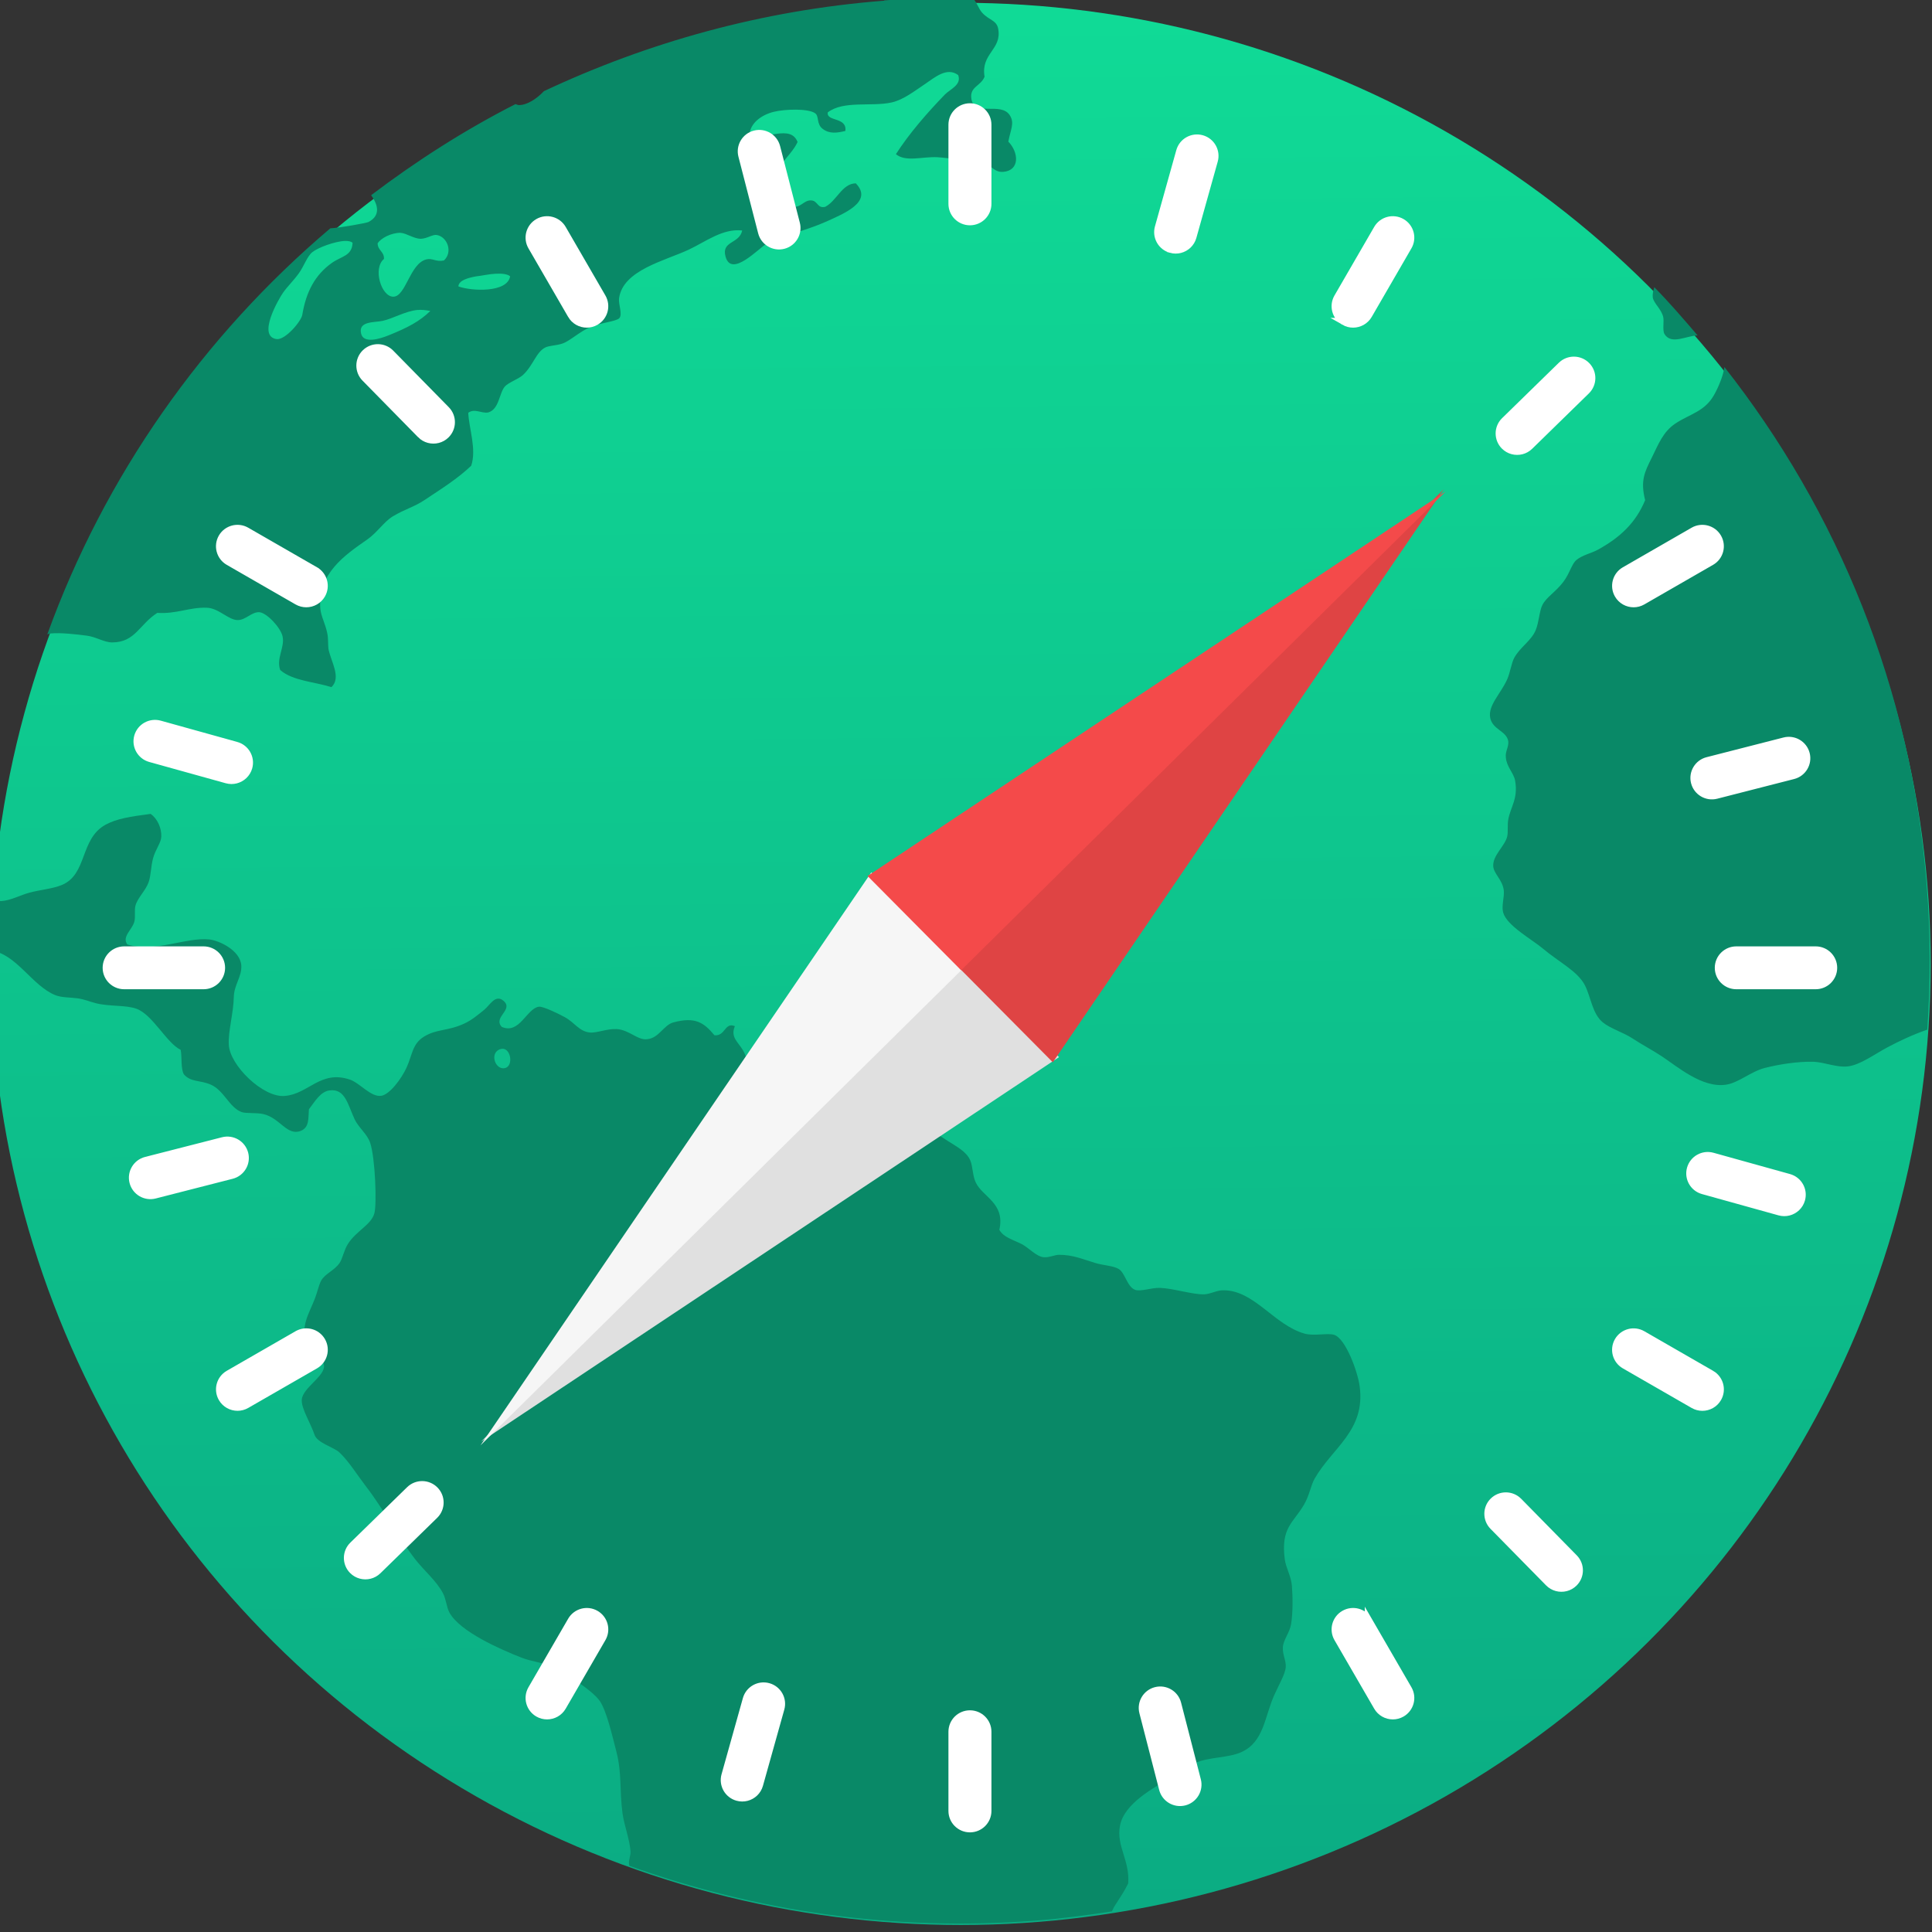 <svg xmlns="http://www.w3.org/2000/svg" xmlns:xlink="http://www.w3.org/1999/xlink" viewBox="0 0 48 48"><rect x="0" y="0" width="48" height="48" fill="#333333" stroke="none"/><defs><linearGradient x1="22.992" y1="45.525" x2="22.871" y2=".199" gradientUnits="userSpaceOnUse"><stop stop-color="#1673db"/><stop offset="1" stop-color="#42d6fc"/></linearGradient><linearGradient gradientUnits="userSpaceOnUse" x1="346.57" y1="513.8" x2="361.57" y2="528.8"><stop stop-color="#2e5d89"/><stop offset="1" stop-color="#1b92f4"/></linearGradient><linearGradient y2="307.75" x2="-328.21" y1="649.74" x1="-324.94" gradientUnits="userSpaceOnUse" id="1"><stop stop-color="#0bac83"/><stop offset="1" stop-color="#10da96"/></linearGradient><linearGradient gradientUnits="userSpaceOnUse" y2="517.8" x2="0" y1="545.8"><stop stop-color="#3889e9"/><stop offset="1" stop-color="#5ea5fb"/></linearGradient><linearGradient x1="0" x2="47" gradientUnits="userSpaceOnUse"><stop stop-color="#a9a3d4"/><stop offset=".47" stop-color="#87baff"/><stop offset="1" stop-color="#89ec85"/></linearGradient><linearGradient gradientUnits="userSpaceOnUse" y2="307.75" x2="-328.21" y1="649.74" x1="-324.94" id="0"><stop stop-color="#016ed4"/><stop offset="1" stop-color="#00b1ff"/></linearGradient></defs><g transform="matrix(.11 0 0 .109 59.22-25.07)" stroke-width="1.317"><circle cx="-325.89" cy="478.75" r="173.45" fill="url(#1)" transform="matrix(1.263 0 0 1.263 90.23-154.96)"/><g transform="matrix(.994 0 0 1-600.11 12.761)"><path d="m491.56 505.94c-2.548-0-4.973.483-7.213 1.332-.163.149-.375.264-.542.249-.023-.002-.046-.017-.069-.026-1.105.46-2.152 1.024-3.146 1.663.129.209.168.441-.099.554-.045.019-.607.075-.803.07-2.825 2.044-5.091 4.794-6.539 8 .023-.003.043-.014.067-.016.22-.003.536.06.748.104.195.04.352.17.521.183.479.036.594-.334.984-.542.403.057.671-.068 1.036-.027.248.027.428.292.621.307.163.017.306-.152.464-.128.153.024.417.356.442.542.032.232-.171.441-.104.696.244.248.687.298 1.036.44.227-.186.03-.532 0-.802-.003-.119.017-.225 0-.334-.021-.186-.101-.356-.103-.515-.003-.734.594-1.077 1.088-1.367.214-.126.382-.348.568-.44.262-.131.457-.161.675-.283.392-.219.729-.395 1.035-.644.142-.333.014-.779.025-1.108.142-.087.264.037.414.026.237-.049.256-.382.39-.515.078-.076.292-.131.389-.206.236-.184.313-.463.519-.542.074-.03.244-.022.361-.053.153-.04.372-.221.621-.306.163-.057.536-.067.598-.13.076-.078-0-.296.026-.413.125-.582 1.01-.706 1.527-.901.365-.138.739-.39 1.14-.312-.078.277-.452.179-.388.515.087.466.714-.133.88-.202.316-.133.858-.213 1.272-.363.363-.133 1.015-.334.672-.748-.286-.017-.423.334-.673.44-.172.027-.139-.143-.286-.157-.14-.017-.218.128-.361.104-.142-.024-.343-.247-.365-.413-.057-.431.365-.608.544-.929-.119-.39-.659-.08-.986-.232.031-.232.272-.392.544-.436.223-.038.723-.018.856.1.077.065.004.228.13.336.132.119.294.107.466.079.062-.294-.384-.22-.335-.415.35-.228.919-.041 1.347-.104.247-.036.505-.209.724-.332.208-.118.478-.322.698-.129.06.211-.192.28-.31.385-.396.351-.804.753-1.112 1.161.189.184.532.092.852.13.125.017.282.053.414.077.154.027.319.02.44.051.218.053.276.285.491.285.354-0.0.358-.382.158-.621.063-.243.163-.37.077-.54-.16-.318-.745-.017-.775-.413-.019-.257.216-.246.31-.438-.043-.497.409-.533.361-.978-.021-.186-.179-.189-.31-.364-.066-.086-.1-.25-.176-.324-.604-.054-1.216-.087-1.835-.087m-10.422 4.056h.002c.121.017.266.146.412.157.138.003.252-.076.337-.053.217.057.308.383.105.542-.169.021-.235-.073-.363-.051-.352.059-.486.746-.749.723-.248-.021-.382-.623-.13-.802.017-.156-.115-.182-.107-.336.074-.095.287-.197.493-.181m-1.166.08c.072.002.126.02.154.051-.034.275-.25.257-.463.385-.368.221-.581.559-.698 1.031-.034.138-.397.502-.572.466-.411-.087.113-.84.207-.955.104-.127.243-.238.365-.385.118-.142.195-.334.31-.413.125-.086.482-.189.698-.181m3.066.928c.132.002.25.024.304.077-.084.341-.821.25-1.091.127.017-.128.219-.164.389-.181.119-.003.267-.027.398-.023m-1.677.628c.087-.002.176.017.268.041-.238.199-.496.311-.905.44-.197.062-.537.138-.57-.081-.041-.268.288-.206.467-.23.226-.031.475-.162.74-.171m25.723 1.537c-.031.073-.053.145-.049.216.017.125.153.244.184.413.017.089-.042.282 0 .364.125.241.451.068.685.081-.265-.364-.53-.728-.819-1.073m1.324 1.775c-.037.178-.158.41-.256.558-.226.342-.532.358-.856.54-.27.152-.386.407-.544.672-.171.286-.278.459-.207.874-.231.457-.582.737-1.061.955-.142.064-.335.087-.465.181-.104.074-.162.273-.31.438-.182.201-.372.286-.467.44-.074.119-.1.355-.181.515-.11.217-.346.323-.491.542-.066.101-.11.307-.183.44-.164.297-.444.511-.414.772.03.252.318.297.337.517.003.124-.082.2-.077.336.003.198.138.337.154.489.039.383-.131.536-.203.798-.034.125-.02.266-.053.363-.063.192-.332.365-.337.591-.002.161.166.291.18.517.003.156-.077.322-.049.466.055.281.558.607.777.825.293.292.677.518.803.826.106.261.106.601.31.798.151.145.402.236.596.387.181.141.377.263.57.413.315.246.792.736 1.294.698.262-.019.531-.232.828-.285.306-.054.703-.083 1.012-.051.236.024.48.165.726.153.26-.016.557-.207.852-.336.237-.103.528-.217.848-.3.146-.981.224-1.987.224-3.01-0-4.12-1.239-7.939-3.357-11.122m-33.406 6.751c-.43.023-.712.043-.957.153-.56.254-.452 1.01-1.012 1.186-.194.062-.459.064-.673.104-.184.033-.408.134-.598.13-.053-0-.127-.04-.193-.061-.05.354-.091.711-.122 1.071.533.102.808.805 1.279 1.038.129.064.298.067.464.104.134.03.236.086.365.13.274.093.609.082.829.179.33.146.572.764.856.93.017.167-.032.39.026.515.134.181.324.141.545.26.264.142.345.509.596.621.087.038.303.033.44.075.343.104.456.499.75.413.193-.057.178-.254.209-.438.127-.138.267-.356.465-.359.322-.016.351.331.468.643.066.176.239.329.284.515.08.321.041 1.28-.027 1.472-.081.235-.401.335-.598.595-.093.122-.137.301-.207.387-.127.154-.315.194-.41.336-.053.08-.105.251-.158.36-.155.328-.363.561-.232.955.055.162.309.271.31.462 0.0.225-.479.426-.517.672-.027.183.149.51.207.749.043.18.385.293.491.413.182.203.327.491.493.747.329.502.586 1.115.906 1.602.169.255.406.484.519.749.058.134.05.293.103.413.185.416 1 .851 1.425 1.058.197.096.417.13.598.23.275.153.818.562.957.802.123.216.201.74.261 1.083.08.453 0.0.801.026 1.291.017.265.102.532.105.798 0.0.093-.049.162-.053.257 0 .016.004.033.004.049 2.544 1.148 5.363 1.801 8.347 1.802.539 0 1.072-.028 1.6-.068.023-.04.044-.081.073-.118.121-.159.229-.298.31-.438.076-.471-.189-.8-.077-1.212.123-.463.766-.746 1.217-.955.155-.072.314-.188.44-.232.312-.108.701-.049.986-.153.485-.177.536-.695.775-1.135.113-.209.262-.417.284-.566.019-.134-.049-.259-.028-.417.024-.156.164-.29.207-.462.057-.223.081-.551.081-.8 0-.204-.096-.384-.105-.568-.034-.669.242-.744.491-1.108.125-.181.171-.387.258-.517.417-.62 1.141-.919 1.088-1.856-.017-.31-.213-1.011-.442-1.11-.131-.057-.432-.003-.621-.077-.612-.228-.972-.984-1.606-1.032-.135-.016-.26.055-.412.053-.251-.017-.63-.175-.907-.207-.177-.019-.413.052-.519 0-.162-.078-.178-.375-.31-.464-.104-.072-.307-.096-.466-.157-.255-.098-.457-.212-.752-.232-.091-.003-.204.043-.31.027-.163-.027-.292-.219-.442-.311-.188-.114-.362-.169-.44-.332.17-.556-.3-.711-.415-1.032-.055-.15-.03-.331-.077-.466-.068-.192-.258-.303-.468-.464-.375-.287-.707-.557-1.243-.623-.235-.03-.469.07-.754.053-.301-.019-.68-.282-.906-.539-.219-.251-.326-.476-.517-.596-.181-.116-.421-.113-.545-.23-.055-.051-.046-.139-.105-.259-.091-.188-.244-.292-.13-.517-.206-.106-.212.196-.438.157-.201-.285-.371-.42-.829-.336-.209.038-.326.302-.57.308-.2.016-.357-.222-.621-.26-.199-.027-.426.054-.568.027-.221-.044-.289-.227-.491-.36-.148-.097-.436-.262-.519-.26-.26.016-.446.551-.805.361-.175-.22.284-.336.077-.542-.157-.156-.289.071-.414.157-.144.099-.279.197-.438.255-.356.133-.578.063-.856.206-.257.133-.268.355-.414.619-.119.216-.391.531-.57.544-.217.016-.425-.302-.622-.387-.593-.256-.88.227-1.373.233-.457.016-1.11-.736-1.087-1.164.003-.261.151-.657.181-.98.027-.257.204-.412.207-.646.003-.313-.417-.554-.622-.592-.484-.089-1.156.194-1.71-.028-.106-.175.124-.296.183-.466.034-.097.014-.226.049-.332.061-.164.234-.292.312-.466.058-.133.072-.324.13-.489.067-.188.192-.308.207-.44.019-.174-.047-.375-.184-.489m6.925 5.463c.176.017.198.378.018.407-.194.03-.292-.303-.105-.389.031-.016.062-.018.087-.016v-.002" fill="#098967" transform="matrix(10.876-.851.851 10.876-5513.74-4866.89)"/><g transform="matrix(.977 0 0 .977 596.29-1.175)" fill="#fff" stroke="#fff" stroke-width="2.171"><g transform="matrix(.796 0 0 .796-564.74 205.77)"><path d="m415.35 116.59c.817.473 1.711.698 2.593.698 1.796 0 3.543-.932 4.504-2.599l11.604-20.1c1.436-2.485.585-5.663-1.902-7.098-2.483-1.436-5.663-.583-7.098 1.902l-11.604 20.1c-1.433 2.483-.582 5.661 1.903 7.097z" fill="#fff" stroke="#fff" stroke-width="2.171" id="2"/><path d="m499.91 199.25c.882 0 1.774-.225 2.593-.698l20.09-11.602c2.485-1.434 3.336-4.612 1.902-7.098-1.434-2.485-4.612-3.338-7.098-1.902l-20.09 11.602c-2.485 1.434-3.336 4.612-1.902 7.098.962 1.667 2.709 2.6 4.505 2.6z" fill="#fff" stroke="#fff" stroke-width="2.171" id="3"/><path d="m553.11 300.8h-23.2c-2.87 0-5.197 2.327-5.197 5.197 0 2.87 2.327 5.197 5.197 5.197h23.2c2.87 0 5.197-2.327 5.197-5.197 0-2.87-2.327-5.197-5.197-5.197z" fill="#fff" stroke="#fff" stroke-width="2.171" id="4"/><path d="m522.6 425.06l-20.1-11.604c-2.485-1.436-5.663-.583-7.098 1.902-1.436 2.485-.585 5.663 1.902 7.098l20.1 11.604c.817.473 1.711.698 2.593.698 1.796 0 3.543-.932 4.504-2.599 1.435-2.485.584-5.663-1.901-7.099z" fill="#fff" stroke="#fff" stroke-width="2.171" id="5"/><path d="m422.45 497.31c-1.434-2.485-4.611-3.338-7.099-1.9-2.485 1.436-3.336 4.614-1.9 7.099l11.605 20.09c.963 1.666 2.708 2.599 4.504 2.599.882 0 1.774-.225 2.593-.698 2.485-1.436 3.336-4.614 1.9-7.099l-11.603-20.1z" fill="#fff" stroke="#fff" stroke-width="2.171" id="6"/><path d="m306 524.7c-2.87 0-5.197 2.327-5.197 5.197v23.21c0 2.87 2.327 5.197 5.197 5.197 2.87 0 5.197-2.327 5.197-5.197v-23.21c0-2.87-2.327-5.197-5.197-5.197z" fill="#fff" stroke="#fff" stroke-width="2.171" id="7"/><path d="m196.65 495.41c-2.485-1.436-5.663-.583-7.098 1.902l-11.602 20.09c-1.436 2.485-.585 5.663 1.902 7.097.819.473 1.711.698 2.593.698 1.796 0 3.543-.932 4.504-2.599l11.602-20.09c1.437-2.486.586-5.664-1.901-7.098z" fill="#fff" stroke="#fff" stroke-width="2.171" id="8"/><path d="m109.5 413.45l-20.1 11.604c-2.485 1.434-3.336 4.612-1.902 7.098.963 1.666 2.708 2.599 4.504 2.599.882 0 1.774-.225 2.593-.698l20.1-11.604c2.485-1.434 3.336-4.612 1.902-7.098-1.433-2.486-4.612-3.339-7.097-1.901z" fill="#fff" stroke="#fff" stroke-width="2.171" id="9"/><path d="m82.09 300.8h-23.21c-2.87 0-5.197 2.327-5.197 5.197 0 2.87 2.327 5.197 5.197 5.197h23.21c2.87 0 5.197-2.327 5.197-5.197-.002-2.87-2.329-5.197-5.197-5.197z" fill="#fff" stroke="#fff" stroke-width="2.171" id="A"/><path d="m114.69 189.55l-20.1-11.602c-2.487-1.432-5.663-.583-7.099 1.902-1.434 2.485-.583 5.663 1.902 7.099l20.1 11.602c.819.471 1.711.696 2.593.696 1.796 0 3.543-.932 4.506-2.599 1.436-2.486.583-5.664-1.902-7.098z" fill="#fff" stroke="#fff" stroke-width="2.171" id="B"/><path d="m189.55 114.69c.963 1.666 2.708 2.599 4.504 2.599.882 0 1.774-.225 2.593-.698 2.485-1.434 3.336-4.612 1.902-7.098l-11.602-20.1c-1.434-2.485-4.612-3.338-7.098-1.902-2.485 1.434-3.336 4.612-1.902 7.098l11.603 20.1z" fill="#fff" stroke="#fff" stroke-width="2.171" id="C"/><path d="m306 87.29c2.87 0 5.197-2.327 5.197-5.197v-23.2c0-2.87-2.327-5.197-5.197-5.197-2.87 0-5.197 2.327-5.197 5.197v23.2c0 2.87 2.327 5.197 5.197 5.197z" fill="#fff" stroke="#fff" stroke-width="2.171" id="D"/></g><g transform="matrix(.771-.198.198.771-617.75 274.05)"><use xlink:href="#2"/><use xlink:href="#3"/><use xlink:href="#4"/><use xlink:href="#5"/><use xlink:href="#6"/><use xlink:href="#7"/><use xlink:href="#8"/><use xlink:href="#9"/><use xlink:href="#A"/><use xlink:href="#B"/><use xlink:href="#C"/><use xlink:href="#D"/></g></g><g transform="matrix(3.373.281.248 3.379-65.65 89.46)" stroke="none"><path d="m95.95 94.79l-35.22 35.22 41.09-29.353c-2.406-2.406-4.813-4.813-5.868-5.868l.002 0" fill="#e0e0e0"/><path d="m60.669 130.27l35.22-35.22-.002-.002c-2.406-2.406-4.813-4.813-5.868-5.868l-29.35 41.09" fill="#f6f6f6"/><path transform="translate(.166-.166)" fill="#df4444" d="m101.21 101.21l-5.87-5.87 35.22-35.22z"/><path transform="translate(.278-.027)" fill="#f44a4a" d="m130.56 60.12l-41.09 29.35 5.87 5.87 35.22-35.22"/></g></g></g></svg>